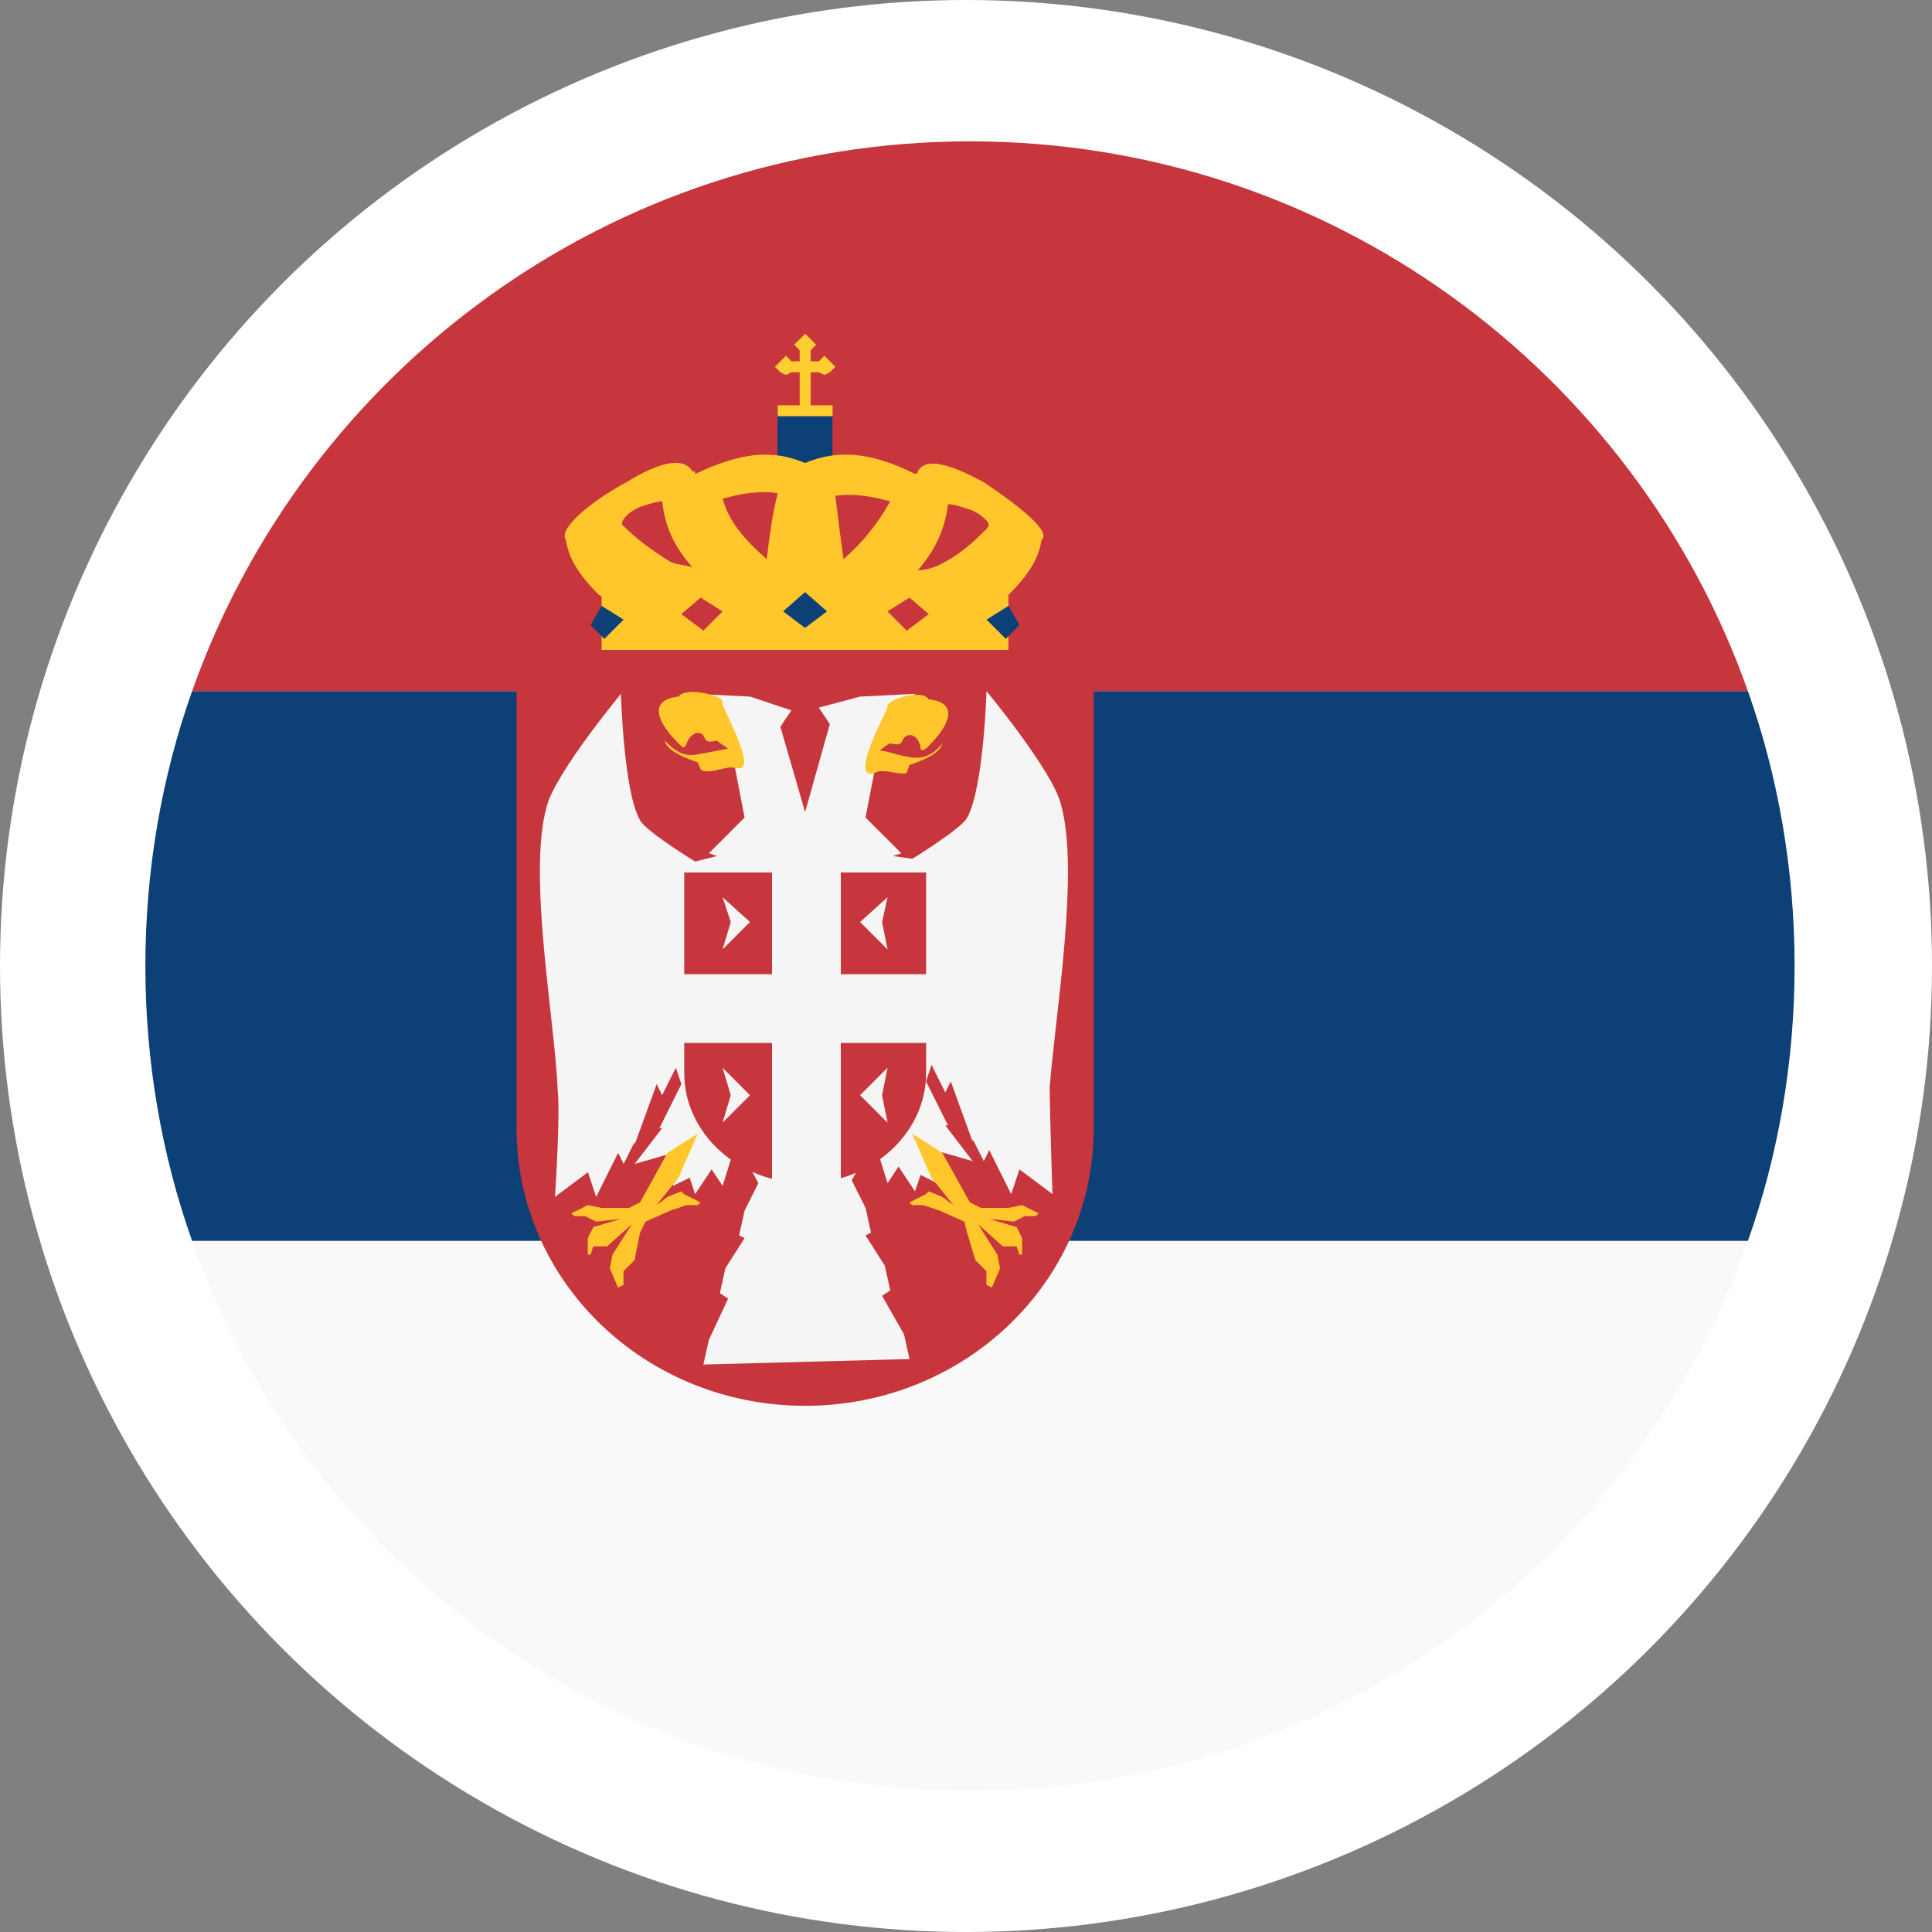 <svg width="25" height="25" viewBox="0 0 25 25" fill="none" xmlns="http://www.w3.org/2000/svg">
<rect x="0" y="0" width="25" height="25" fill="#808080" stroke="none"/>
<circle cx="12.5" cy="12.5" r="12.5" fill="white"/>
<path d="M12.552 1.829C7.893 1.829 3.945 4.817 2.486 8.943H22.618C21.16 4.817 17.212 1.829 12.552 1.829Z" fill="#C6363C"/>
<path d="M12.552 23.171C17.212 23.171 21.16 20.218 22.618 16.057H2.486C3.945 20.218 7.893 23.171 12.552 23.171Z" fill="#F9F9F9"/>
<path d="M2.486 8.943C2.094 10.046 1.881 11.255 1.881 12.5C1.881 13.745 2.094 14.954 2.486 16.057H22.618C23.009 14.954 23.222 13.745 23.222 12.5C23.222 11.255 23.009 10.046 22.618 8.943H2.486Z" fill="#0C4076"/>
<path d="M6.684 8.836V14.599C6.684 16.59 8.355 18.191 10.418 18.191C12.481 18.191 14.153 16.59 14.153 14.599V8.836H6.684Z" fill="#C6363C"/>
<path d="M11.769 17.586L11.698 17.266L11.414 16.768L11.52 16.697L11.449 16.377L11.2 15.986L11.271 15.95L11.2 15.63L11.022 15.274L11.307 14.741L11.485 15.31L11.627 15.096L11.84 15.416L11.912 15.203L12.125 15.31L12.089 14.883L12.587 15.025L12.232 14.563H12.267L11.983 13.994L12.054 13.78L12.232 14.136L12.303 13.994L12.587 14.776V14.741L12.73 15.025L12.801 14.883L13.085 15.452L13.192 15.132L13.619 15.452C13.619 15.452 13.583 14.385 13.583 14.065C13.655 13.14 13.975 11.255 13.726 10.401C13.619 9.974 12.765 8.943 12.765 8.943C12.765 8.943 12.73 10.188 12.516 10.579C12.445 10.721 11.805 11.113 11.805 11.113L11.556 11.077L11.663 11.041L11.2 10.579L11.378 9.654L11.84 8.978L11.129 9.014L10.595 9.156L10.738 9.37L10.418 10.508L10.098 9.405L10.24 9.192L9.706 9.014L8.995 8.978L9.457 9.654L9.635 10.579L9.173 11.041L9.279 11.077L8.995 11.148C8.995 11.148 8.355 10.757 8.284 10.615C8.07 10.259 8.035 8.978 8.035 8.978C8.035 8.978 7.181 10.01 7.074 10.437C6.825 11.326 7.181 13.211 7.216 14.1C7.252 14.456 7.181 15.488 7.181 15.488L7.608 15.168L7.714 15.488L7.999 14.918L8.07 15.061L8.212 14.776V14.812L8.497 14.029L8.568 14.171L8.746 13.816L8.817 14.029L8.533 14.598H8.568L8.212 15.061L8.71 14.918V15.345L8.924 15.239L8.995 15.452L9.208 15.132L9.351 15.345L9.528 14.776L9.813 15.31L9.635 15.665L9.564 15.986L9.635 16.021L9.386 16.412L9.315 16.733L9.422 16.804L9.173 17.337L9.102 17.657L11.769 17.586Z" fill="#F5F5F5"/>
<path d="M8.282 15.95L8.353 15.808L8.673 15.665L8.886 15.594H9.029L9.064 15.559L8.851 15.452L8.815 15.416L8.637 15.488L8.495 15.594L8.78 15.239L9.029 14.669L8.637 14.918L8.282 15.559L8.14 15.63H7.784L7.606 15.594L7.393 15.701L7.428 15.736H7.57L7.713 15.808L8.033 15.772L7.677 15.879L7.606 16.021V16.235H7.642L7.677 16.128H7.855L8.175 15.843L7.926 16.235L7.891 16.412L7.997 16.661L8.068 16.626V16.448L8.211 16.306L8.282 15.95Z" fill="#FFC72C"/>
<path d="M12.514 15.95L12.479 15.808L12.159 15.665L11.945 15.594H11.803L11.768 15.559L11.981 15.452L12.017 15.416L12.194 15.488L12.337 15.594L12.052 15.239L11.803 14.669L12.194 14.918L12.55 15.559L12.692 15.63H13.048L13.226 15.594L13.439 15.701L13.404 15.736H13.261L13.119 15.808L12.799 15.772L13.155 15.879L13.226 16.021V16.235H13.19L13.155 16.128H12.977L12.657 15.843L12.906 16.235L12.941 16.412L12.835 16.661L12.764 16.626V16.448L12.621 16.306L12.514 15.95Z" fill="#FFC72C"/>
<path d="M8.779 9.014C8.423 9.05 8.459 9.299 8.779 9.619C8.85 9.69 8.85 9.69 8.886 9.619C8.921 9.512 9.028 9.441 9.099 9.512C9.135 9.583 9.135 9.619 9.277 9.583C9.313 9.619 9.384 9.654 9.419 9.69C9.384 9.69 9.241 9.725 9.028 9.761C8.85 9.797 8.743 9.725 8.601 9.583C8.637 9.761 9.064 9.868 9.028 9.868C9.064 9.939 9.064 9.974 9.099 9.974C9.241 10.01 9.384 9.903 9.526 9.939C9.846 10.01 9.313 9.121 9.348 9.085C9.384 9.014 8.886 8.872 8.779 9.014Z" fill="#FFC72C"/>
<path d="M11.696 10.01C11.731 10.01 11.731 10.01 11.767 9.903C11.731 9.903 12.158 9.797 12.194 9.619C12.087 9.761 11.945 9.832 11.767 9.797C11.554 9.761 11.411 9.69 11.376 9.725C11.411 9.69 11.447 9.654 11.518 9.619C11.66 9.654 11.66 9.619 11.696 9.548C11.767 9.476 11.874 9.512 11.909 9.654C11.909 9.725 11.945 9.725 12.016 9.654C12.336 9.334 12.372 9.085 12.016 9.05C11.945 8.907 11.447 9.05 11.482 9.156C11.482 9.192 10.985 10.081 11.305 10.01C11.411 9.939 11.554 10.01 11.696 10.01Z" fill="#FFC72C"/>
<path d="M8.854 11.29V13.887C8.854 14.67 9.565 15.31 10.419 15.31C11.272 15.31 11.984 14.67 11.984 13.887V11.29H8.854Z" fill="#C6363C"/>
<path d="M9.99 10.828H10.88V16.163H9.99V10.828Z" fill="#F5F5F5"/>
<path d="M7.963 12.606H12.871V13.496H7.963V12.606Z" fill="#F5F5F5"/>
<path d="M9.705 11.931L9.35 12.286L9.456 11.931L9.35 11.61L9.705 11.931Z" fill="#F5F5F5"/>
<path d="M9.705 14.172L9.35 14.527L9.456 14.172L9.35 13.816L9.705 14.172Z" fill="#F5F5F5"/>
<path d="M11.129 11.931L11.485 12.286L11.414 11.931L11.485 11.61L11.129 11.931Z" fill="#F5F5F5"/>
<path d="M11.129 14.172L11.485 14.527L11.414 14.172L11.485 13.816L11.129 14.172Z" fill="#F5F5F5"/>
<path d="M10.772 5.279H10.06V5.991H10.772V5.279Z" fill="#0C4076"/>
<path d="M10.098 4.817L10.17 4.852L10.241 4.817H10.348V5.244H10.063V5.386H10.774V5.244H10.49V4.817H10.596L10.668 4.852L10.739 4.817L10.81 4.746L10.739 4.675L10.668 4.603L10.596 4.675H10.49V4.532L10.561 4.461L10.49 4.39L10.419 4.319L10.348 4.39L10.276 4.461L10.348 4.532V4.675H10.241L10.17 4.603L10.098 4.675L10.027 4.746L10.098 4.817Z" fill="#FFCE31"/>
<path d="M12.73 6.24C12.267 5.991 11.983 5.92 11.876 6.098C11.876 6.098 11.876 6.133 11.841 6.133C11.271 5.849 10.845 5.813 10.418 5.991C9.991 5.813 9.6 5.849 8.995 6.133C8.995 6.098 8.995 6.098 8.959 6.098C8.853 5.92 8.568 5.955 8.106 6.24C7.643 6.489 7.216 6.845 7.323 6.987C7.359 7.236 7.501 7.449 7.75 7.698C8.035 7.841 8.604 7.876 9.208 7.841C9.991 7.805 10.809 7.805 11.591 7.841C12.196 7.876 12.765 7.841 13.05 7.698C13.299 7.449 13.441 7.236 13.477 6.987C13.619 6.88 13.156 6.525 12.73 6.24Z" fill="#FFC72C"/>
<path d="M10.915 7.235C11.2 6.986 11.378 6.737 11.52 6.488C11.271 6.417 11.022 6.382 10.809 6.417C10.844 6.702 10.88 6.986 10.915 7.235Z" fill="#C6363C"/>
<path d="M9.921 7.235C9.956 6.951 9.992 6.666 10.063 6.382C9.85 6.346 9.601 6.382 9.352 6.453C9.423 6.737 9.636 6.986 9.921 7.235Z" fill="#C6363C"/>
<path d="M12.766 6.737C12.731 6.702 12.659 6.631 12.553 6.595C12.446 6.559 12.339 6.524 12.268 6.524C12.233 6.808 12.126 7.093 11.877 7.378C11.984 7.378 12.09 7.342 12.162 7.306C12.446 7.164 12.624 6.986 12.766 6.844C12.802 6.808 12.802 6.773 12.766 6.737Z" fill="#C6363C"/>
<path d="M8.569 6.488C8.498 6.488 8.391 6.524 8.285 6.559C8.107 6.631 8 6.773 8.071 6.808C8.213 6.951 8.391 7.093 8.676 7.271C8.747 7.306 8.854 7.306 8.96 7.342C8.711 7.057 8.605 6.808 8.569 6.488Z" fill="#C6363C"/>
<path d="M7.785 7.698H13.049V8.41H7.785V7.698Z" fill="#FFC72C"/>
<path d="M7.785 7.84L7.643 8.089L7.82 8.267L8.069 8.018L7.785 7.84Z" fill="#0C4076"/>
<path d="M13.05 7.84L12.766 8.018L13.015 8.267L13.193 8.089L13.05 7.84Z" fill="#0C4076"/>
<path d="M10.417 7.662L10.133 7.911L10.417 8.125L10.702 7.911L10.417 7.662Z" fill="#0C4076"/>
<path d="M9.101 8.16L9.35 7.911L9.065 7.733L8.816 7.947L9.101 8.16Z" fill="#C6363C"/>
<path d="M11.733 8.16L12.018 7.947L11.769 7.733L11.484 7.911L11.733 8.16Z" fill="#C6363C"/>
</svg>
